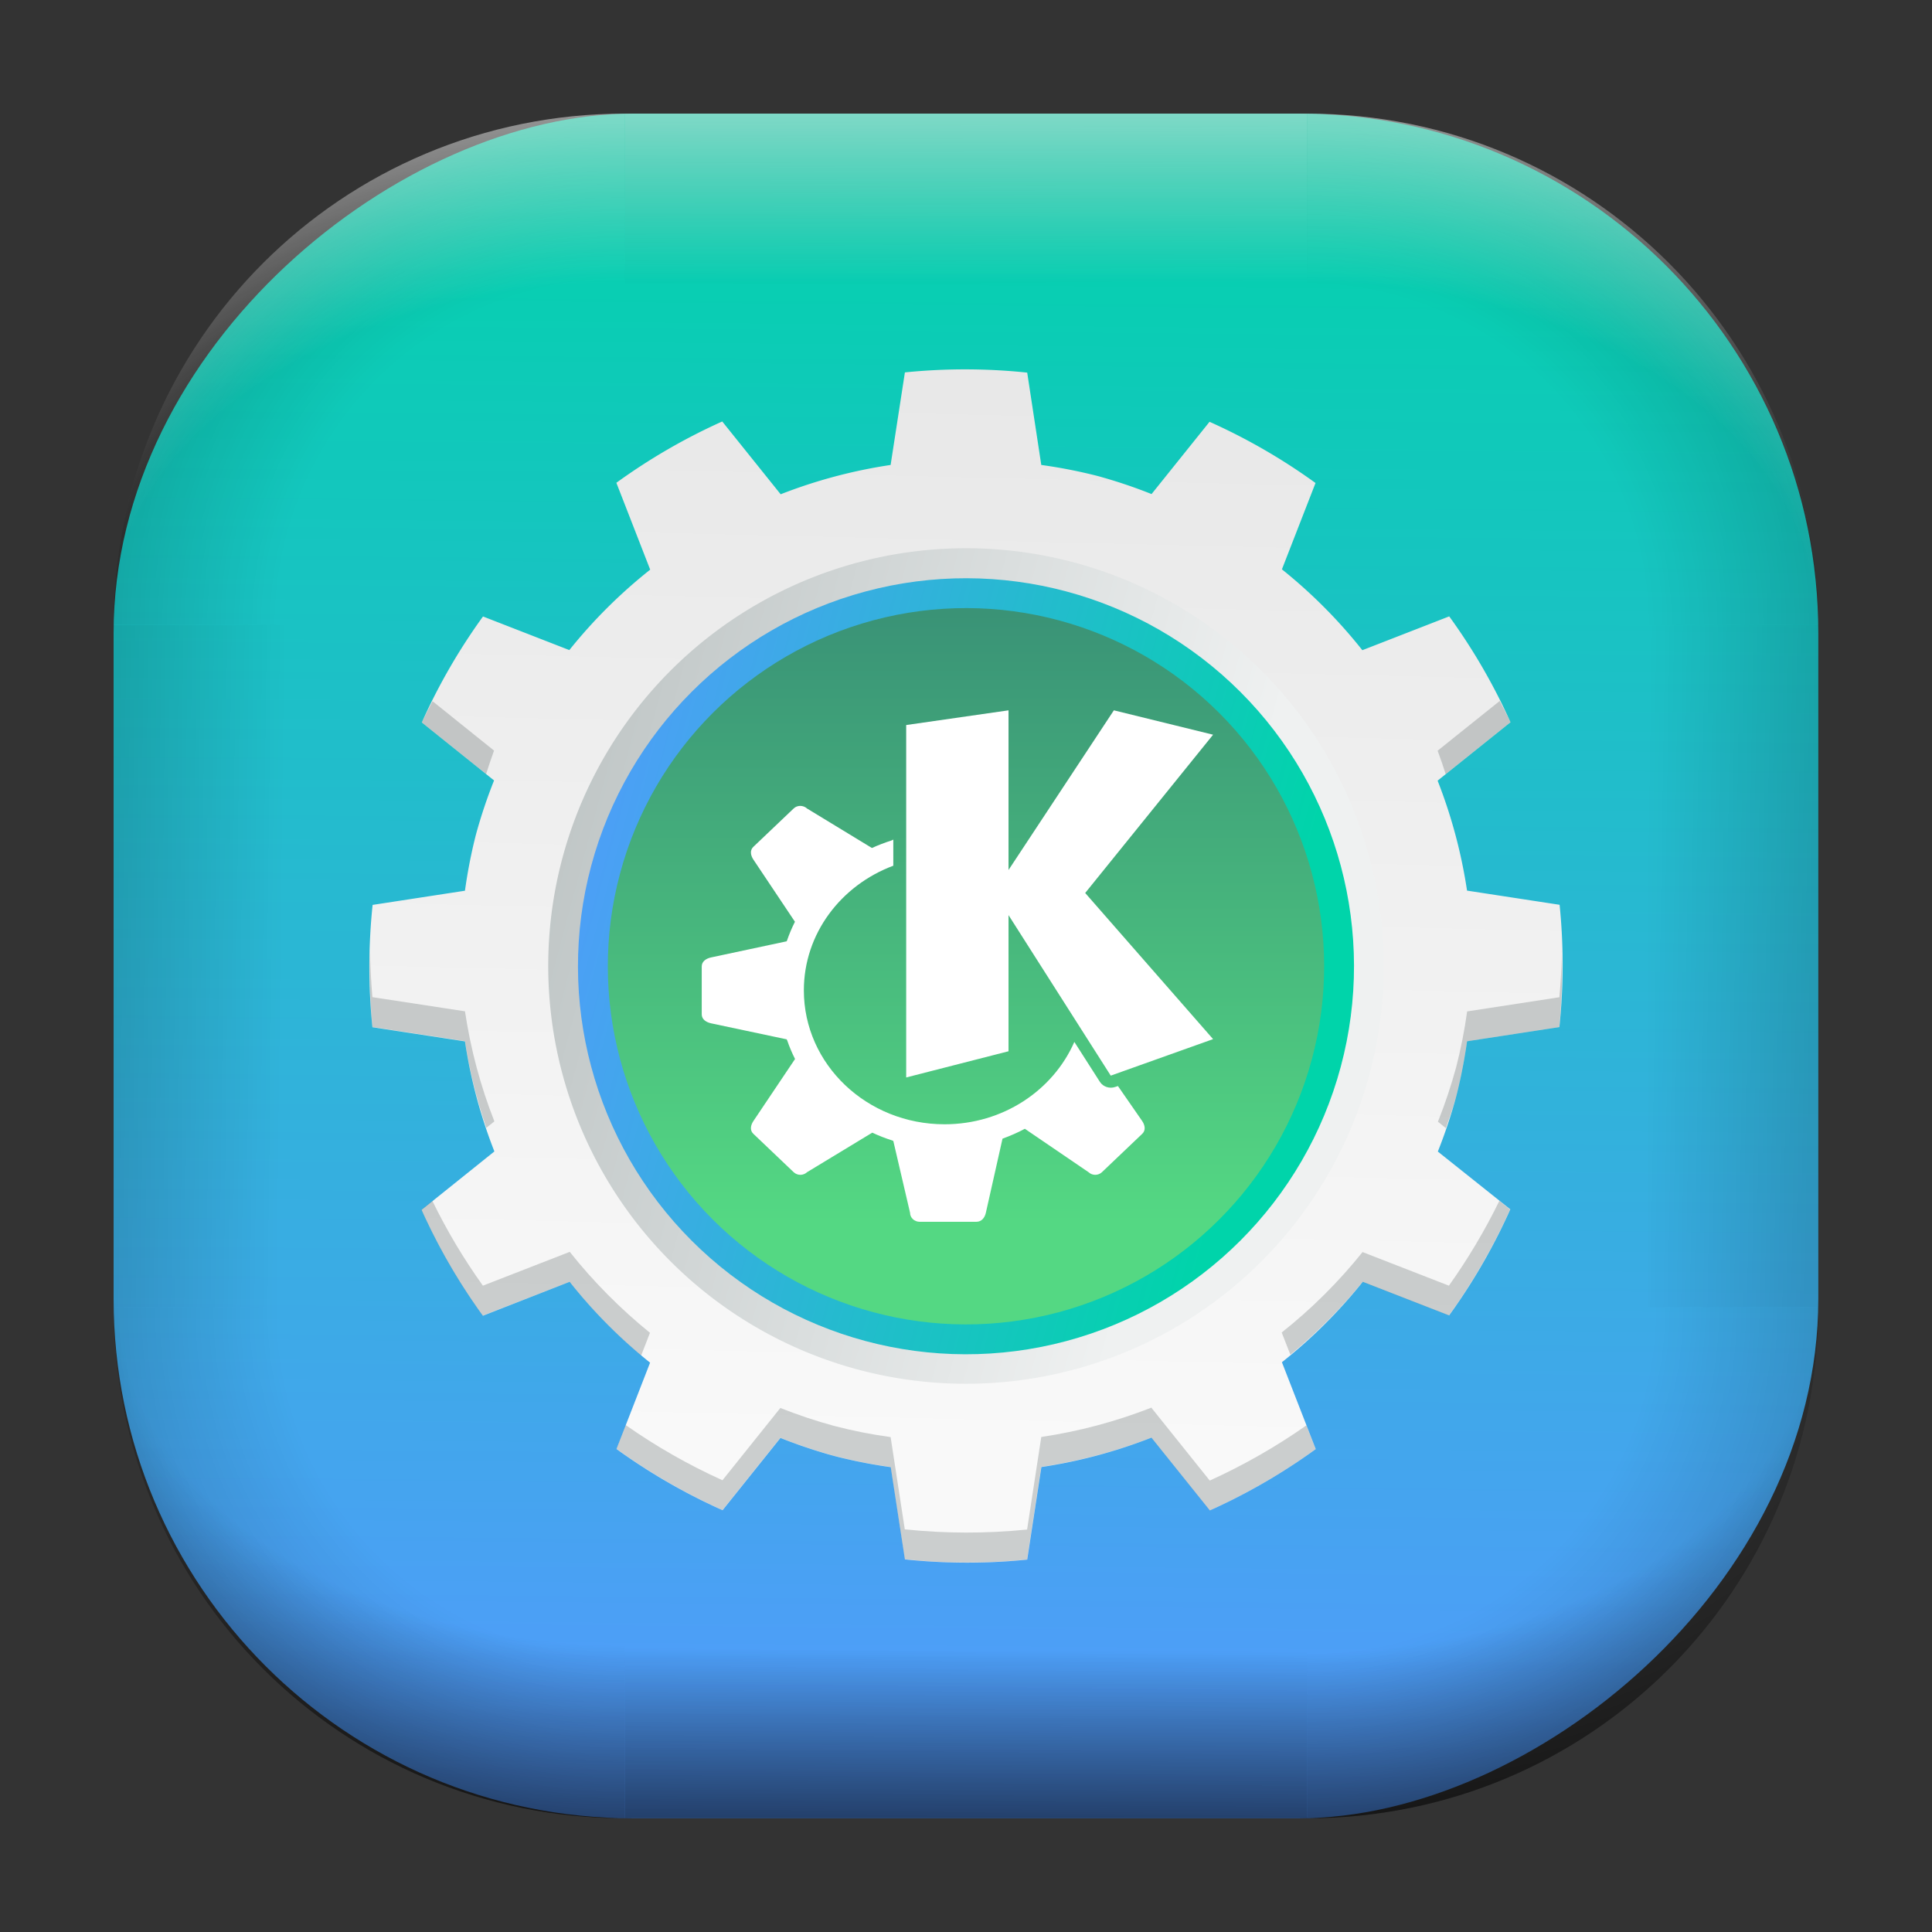 <?xml version="1.0" encoding="UTF-8" standalone="no"?>
<svg
   width="68"
   height="68"
   viewBox="0 0 17.992 17.992"
   version="1.1"
   id="svg1114"
   inkscape:version="1.3.2 (091e20ef0f, 2023-11-25)"
   sodipodi:docname="kdevelop.svg"
   xmlns:inkscape="http://www.inkscape.org/namespaces/inkscape"
   xmlns:sodipodi="http://sodipodi.sourceforge.net/DTD/sodipodi-0.dtd"
   xmlns:xlink="http://www.w3.org/1999/xlink"
   xmlns="http://www.w3.org/2000/svg"
   xmlns:svg="http://www.w3.org/2000/svg"
   xmlns:rdf="http://www.w3.org/1999/02/22-rdf-syntax-ns#"
   xmlns:cc="http://creativecommons.org/ns#"
   xmlns:dc="http://purl.org/dc/elements/1.1/">
  <rect x="0" y="0" width="17.992" height="17.992" fill="#333333" stroke="none"/>
  <style
     type="text/css"
     id="current-color-scheme">.ColorScheme-Highlight { color:#5599ff; }
</style>
  <defs
     id="defs1108">
    <linearGradient
       id="linearGradient12"
       inkscape:collect="always">
      <stop
         style="stop-color:#ffffff;stop-opacity:0;"
         offset="0"
         id="stop10" />
      <stop
         id="stop11"
         offset="0.659"
         style="stop-color:#ffffff;stop-opacity:0" />
      <stop
         style="stop-color:#ffffff;stop-opacity:1;"
         offset="1"
         id="stop12" />
    </linearGradient>
    <linearGradient
       id="linearGradient9"
       inkscape:collect="always">
      <stop
         style="stop-color:#000000;stop-opacity:0;"
         offset="0"
         id="stop1" />
      <stop
         id="stop8"
         offset="0.661"
         style="stop-color:#000000;stop-opacity:0" />
      <stop
         style="stop-color:#000000;stop-opacity:1;"
         offset="1"
         id="stop9" />
    </linearGradient>
    <linearGradient
       id="linearGradient7"
       inkscape:collect="always">
      <stop
         style="stop-color:#000000;stop-opacity:0;"
         offset="0"
         id="stop5" />
      <stop
         id="stop6"
         offset="0.659"
         style="stop-color:#000000;stop-opacity:0" />
      <stop
         style="stop-color:#000000;stop-opacity:1;"
         offset="1"
         id="stop7" />
    </linearGradient>
    <linearGradient
       id="linearGradient4"
       inkscape:collect="always">
      <stop
         style="stop-color:#000000;stop-opacity:0;"
         offset="0"
         id="stop2" />
      <stop
         id="stop3"
         offset="0.671"
         style="stop-color:#000000;stop-opacity:0" />
      <stop
         style="stop-color:#000000;stop-opacity:1;"
         offset="1"
         id="stop4" />
    </linearGradient>
    <linearGradient
       inkscape:collect="always"
       id="linearGradient899">
      <stop
         style="stop-color:#00d4aa;stop-opacity:1;"
         offset="0"
         id="stop895" />
      <stop
         style="stop-color:#5599ff;stop-opacity:1;"
         offset="1"
         id="stop897" />
    </linearGradient>
    <linearGradient
       id="linearGradient1167"
       x1="40.752"
       x2="40.752"
       y1="28.508"
       y2="17.206"
       gradientUnits="userSpaceOnUse">
      <stop
         style="stop-color:#84fb6e;stop-opacity:1"
         stop-color="#0ab816"
         offset="0"
         id="stop1163" />
      <stop
         style="stop-color:#0dd41a;stop-opacity:1"
         stop-color="#0cf36c"
         offset="1"
         id="stop1165" />
    </linearGradient>
    <linearGradient
       id="cornerBevel"
       inkscape:collect="always">
      <stop
         style="stop-color:#000000;stop-opacity:0;"
         offset="0"
         id="stop2663" />
      <stop
         id="stop2671"
         offset="0.667"
         style="stop-color:#000000;stop-opacity:0" />
      <stop
         style="stop-color:#000000;stop-opacity:1;"
         offset="1"
         id="stop2661" />
    </linearGradient>
    <linearGradient
       id="bevel"
       inkscape:collect="always">
      <stop
         id="stop2685"
         offset="0"
         style="stop-color:#000000;stop-opacity:1;" />
      <stop
         id="stop2687"
         offset="1"
         style="stop-color:#000000;stop-opacity:0;" />
    </linearGradient>
    <linearGradient
       id="highlightCorner"
       inkscape:collect="always">
      <stop
         style="stop-color:#ffffff;stop-opacity:0;"
         offset="0"
         id="stop2613" />
      <stop
         id="stop2621"
         offset="0.667"
         style="stop-color:#ffffff;stop-opacity:0" />
      <stop
         style="stop-color:#ffffff;stop-opacity:1;"
         offset="1"
         id="stop2611" />
    </linearGradient>
    <linearGradient
       inkscape:collect="always"
       id="highlight">
      <stop
         style="stop-color:#ffffff;stop-opacity:1;"
         offset="0"
         id="stop2921" />
      <stop
         style="stop-color:#ffffff;stop-opacity:0;"
         offset="1"
         id="stop2923" />
    </linearGradient>
    <radialGradient
       inkscape:collect="always"
       xlink:href="#highlightCorner"
       id="radialGradient15"
       gradientUnits="userSpaceOnUse"
       gradientTransform="matrix(0.043,-12.079,17.934,0.064,14.524,-50.374)"
       cx="-4.58"
       cy="-0.502"
       fx="-4.58"
       fy="-0.502"
       r="0.397" />
    <linearGradient
       inkscape:collect="always"
       xlink:href="#highlight"
       id="linearGradient15"
       gradientUnits="userSpaceOnUse"
       x1="-3.845"
       y1="-1.153"
       x2="-3.845"
       y2="-0.895"
       gradientTransform="matrix(6.092,0,0,6.092,32.229,7.154)" />
    <radialGradient
       inkscape:collect="always"
       xlink:href="#linearGradient12"
       id="radialGradient17"
       gradientUnits="userSpaceOnUse"
       gradientTransform="matrix(-0.022,-12.045,-17.968,0.034,1.664,-50.223)"
       cx="-4.575"
       cy="-0.553"
       fx="-4.575"
       fy="-0.553"
       r="0.397" />
    <radialGradient
       inkscape:collect="always"
       xlink:href="#linearGradient7"
       id="radialGradient18"
       gradientUnits="userSpaceOnUse"
       gradientTransform="matrix(0.065,12.1,17.934,-0.096,14.61,64.748)"
       cx="-4.428"
       cy="-0.501"
       fx="-4.428"
       fy="-0.501"
       r="0.397" />
    <linearGradient
       inkscape:collect="always"
       xlink:href="#bevel"
       id="linearGradient18"
       gradientUnits="userSpaceOnUse"
       x1="-3.842"
       y1="-1.451"
       x2="-3.841"
       y2="-1.197"
       gradientTransform="matrix(6.092,0,0,6.092,32.229,-7.154)" />
    <radialGradient
       inkscape:collect="always"
       xlink:href="#linearGradient4"
       id="radialGradient20"
       gradientUnits="userSpaceOnUse"
       gradientTransform="matrix(-0.01,11.991,-17.967,-0.015,1.735,64.306)"
       cx="-4.424"
       cy="-0.55"
       fx="-4.424"
       fy="-0.55"
       r="0.397" />
    <radialGradient
       inkscape:collect="always"
       xlink:href="#cornerBevel"
       id="radialGradient25"
       gradientUnits="userSpaceOnUse"
       gradientTransform="matrix(12.185,0,0,12.185,59.631,10.378)"
       cx="-4.457"
       cy="-0.449"
       fx="-4.457"
       fy="-0.449"
       r="0.397" />
    <linearGradient
       inkscape:collect="always"
       xlink:href="#bevel"
       id="linearGradient25"
       gradientUnits="userSpaceOnUse"
       x1="-3.849"
       y1="-1.146"
       x2="-3.846"
       y2="-0.891"
       gradientTransform="matrix(6.092,0,0,6.092,32.229,7.154)" />
    <radialGradient
       inkscape:collect="always"
       xlink:href="#cornerBevel"
       id="radialGradient29"
       gradientUnits="userSpaceOnUse"
       gradientTransform="matrix(0,-12.185,12.185,0,11.274,-44.428)"
       cx="-4.571"
       cy="-0.487"
       fx="-4.571"
       fy="-0.487"
       r="0.397" />
    <radialGradient
       inkscape:collect="always"
       xlink:href="#cornerBevel"
       id="radialGradient30"
       gradientUnits="userSpaceOnUse"
       gradientTransform="matrix(-12.185,-0.049,0.048,-11.942,-43.502,3.852)"
       cx="-4.534"
       cy="-0.603"
       fx="-4.534"
       fy="-0.603"
       r="0.397" />
    <radialGradient
       inkscape:collect="always"
       xlink:href="#linearGradient9"
       id="radialGradient31"
       gradientUnits="userSpaceOnUse"
       gradientTransform="matrix(0,-12.152,11.979,0,18.476,-48.771)"
       cx="-4.418"
       cy="-0.565"
       fx="-4.418"
       fy="-0.565"
       r="0.397" />
    <linearGradient
       inkscape:collect="always"
       xlink:href="#bevel"
       id="linearGradient34"
       gradientUnits="userSpaceOnUse"
       x1="-3.997"
       y1="-1.222"
       x2="-4"
       y2="-0.967"
       gradientTransform="matrix(6.092,0,0,6.092,17.025,8.05)" />
    <linearGradient
       inkscape:collect="always"
       xlink:href="#bevel"
       id="linearGradient35"
       gradientUnits="userSpaceOnUse"
       x1="-4.092"
       y1="-1.449"
       x2="-4.095"
       y2="-1.197"
       gradientTransform="matrix(6.092,0,0,6.092,16.129,-7.154)" />
    <linearGradient
       inkscape:collect="always"
       xlink:href="#bevel"
       id="linearGradient36"
       gradientUnits="userSpaceOnUse"
       x1="-3.873"
       y1="-1.372"
       x2="-3.877"
       y2="-1.116"
       gradientTransform="matrix(6.092,0,0,6.092,31.333,-8.05)" />
    <linearGradient
       id="paint2_linear_77:3-7"
       x1="79.398"
       y1="-197.844"
       x2="82.901"
       y2="-199.978"
       gradientUnits="userSpaceOnUse"
       gradientTransform="matrix(1.925,0,0,1.731,-40.887,399.617)">
      <stop
         stop-color="#EBFAFF"
         stop-opacity="0.1"
         id="stop29-5-7"
         offset="0"
         style="stop-color:#c3c3c3;stop-opacity:1;" />
      <stop
         offset="1"
         stop-color="#70A9FF"
         stop-opacity="0.5"
         id="stop30-0-1"
         style="stop-color:#05c7ff;stop-opacity:0.8;" />
    </linearGradient>
    <linearGradient
       inkscape:collect="always"
       xlink:href="#linearGradient899"
       id="linearGradient926"
       x1="1.071"
       y1="-9.368"
       x2="16.919"
       y2="-9.225"
       gradientUnits="userSpaceOnUse"
       gradientTransform="translate(-0.926,0.476)" />
    <linearGradient
       id="linearGradient4213">
      <stop
         style="stop-color:#ee6406"
         id="stop2-3" />
      <stop
         offset="1"
         style="stop-color:#ffce0d"
         id="stop4-6" />
    </linearGradient>
    <linearGradient
       xlink:href="#linearGradient4213"
       id="linearGradient4234-9-7"
       x1="428.571"
       x2="388.571"
       gradientUnits="userSpaceOnUse"
       gradientTransform="matrix(0.203,0,0,0.341,-75.25,-168.773)" />
    <linearGradient
       inkscape:collect="always"
       xlink:href="#b-1"
       id="linearGradient231-6"
       gradientUnits="userSpaceOnUse"
       gradientTransform="matrix(0.278,0,0,0.278,17.243,9.955)"
       x1="-44.39"
       x2="-14.394" />
    <linearGradient
       id="b-1"
       x1="-44.39"
       x2="-14.394"
       gradientUnits="userSpaceOnUse"
       gradientTransform="translate(58.788,33.941)">
      <stop
         stop-color="#b0b8b8"
         id="stop7-0" />
      <stop
         offset="1"
         stop-color="#eff1f1"
         id="stop9-6" />
    </linearGradient>
    <linearGradient
       inkscape:collect="always"
       xlink:href="#linearGradient917"
       id="linearGradient919"
       x1="8.467"
       y1="2.381"
       x2="8.202"
       y2="13.494"
       gradientUnits="userSpaceOnUse" />
    <linearGradient
       inkscape:collect="always"
       id="linearGradient917">
      <stop
         style="stop-color:#e6e6e6;stop-opacity:1"
         offset="0"
         id="stop913" />
      <stop
         style="stop-color:#f9f9f9;stop-opacity:1"
         offset="1"
         id="stop915" />
    </linearGradient>
    <linearGradient
       inkscape:collect="always"
       xlink:href="#linearGradient899"
       id="linearGradient927"
       x1="-13.846"
       y1="-5.475"
       x2="-6.621"
       y2="-5.475"
       gradientUnits="userSpaceOnUse" />
    <linearGradient
       id="c-5"
       y1="-4.95"
       x1="-30.115"
       y2="-29.778"
       x2="-36.768"
       gradientUnits="userSpaceOnUse"
       gradientTransform="matrix(0.278,0,0,0.278,-0.904,-0.522)">
      <stop
         stop-color="#338173"
         id="stop12-5" />
      <stop
         offset="1"
         stop-color="#54d883"
         id="stop14-4" />
    </linearGradient>
  </defs>
  <sodipodi:namedview
     id="base"
     pagecolor="#e2e2e2"
     bordercolor="#666666"
     borderopacity="1.0"
     inkscape:pageopacity="0"
     inkscape:pageshadow="2"
     inkscape:zoom="9.7248729"
     inkscape:cx="32.596827"
     inkscape:cy="31.774194"
     inkscape:document-units="px"
     inkscape:current-layer="layer1"
     inkscape:document-rotation="0"
     showgrid="true"
     units="px"
     inkscape:window-width="1920"
     inkscape:window-height="990"
     inkscape:window-x="0"
     inkscape:window-y="0"
     inkscape:window-maximized="1"
     inkscape:object-paths="true"
     inkscape:snap-grids="true"
     inkscape:snap-intersection-paths="true"
     inkscape:snap-smooth-nodes="true"
     inkscape:snap-midpoints="true"
     inkscape:showpageshadow="2"
     inkscape:pagecheckerboard="0"
     inkscape:deskcolor="#d1d1d1">
    <inkscape:grid
       id="grid2"
       units="px"
       originx="0"
       originy="0"
       spacingx="0.265"
       spacingy="0.265"
       empcolor="#0099e5"
       empopacity="0.302"
       color="#0099e5"
       opacity="0.149"
       empspacing="5"
       dotted="false"
       gridanglex="30"
       gridanglez="30"
       visible="true" />
  </sodipodi:namedview>
  <g
     inkscape:label="Layer 1"
     inkscape:groupmode="layer"
     id="layer1">
    <g
       id="g918"
       transform="translate(0.476,0.926)">
      <rect
         ry="4.836"
         rx="4.836"
         style="fill:url(#linearGradient926);fill-opacity:1;stroke-width:6.092"
         x="0.132"
         y="-16.457"
         width="15.875"
         height="15.875"
         id="use1056"
         transform="rotate(90)"
         class="ColorScheme-Highlight" />
      <path
         d="m 5.345,0.132 c -2.638,0 -4.762,2.124 -4.762,4.762 H 5.345 Z"
         style="opacity:0.15;fill:url(#radialGradient25);fill-opacity:1;stroke-width:6.092"
         id="path20" />
      <rect
         y="0.132"
         x="5.345"
         height="1.587"
         width="6.35"
         id="rect20"
         style="opacity:0.15;fill:url(#linearGradient25);fill-opacity:1;stroke-width:4.836;stroke-linecap:round;stroke-linejoin:round;paint-order:stroke fill markers" />
      <path
         d="m 0.582,11.245 c 0,2.638 2.124,4.762 4.762,4.762 v -4.762 z"
         style="opacity:0.15;fill:url(#radialGradient29);fill-opacity:1;stroke-width:6.092"
         id="use20" />
      <rect
         y="0.582"
         x="-11.245"
         height="1.587"
         width="6.35"
         id="use21"
         style="opacity:0.15;fill:url(#linearGradient34);fill-opacity:1;stroke-width:4.836;stroke-linecap:round;stroke-linejoin:round;paint-order:stroke fill markers"
         transform="rotate(-90)" />
      <path
         d="m 11.695,16.007 c 2.638,0 4.763,-2.124 4.763,-4.762 h -4.763 z"
         style="opacity:0.15;fill:url(#radialGradient30);fill-opacity:1;stroke-width:6.092"
         id="use22" />
      <rect
         y="-16.007"
         x="-11.695"
         height="1.587"
         width="6.35"
         id="use23"
         style="opacity:0.15;fill:url(#linearGradient35);fill-opacity:1;stroke-width:4.836;stroke-linecap:round;stroke-linejoin:round;paint-order:stroke fill markers"
         transform="scale(-1)" />
      <path
         d="m 16.457,4.895 c 0,-2.638 -2.124,-4.762 -4.763,-4.762 V 4.895 Z"
         style="opacity:0.15;fill:url(#radialGradient31);fill-opacity:1;stroke-width:6.092"
         id="use24" />
      <rect
         y="-16.457"
         x="4.895"
         height="1.587"
         width="6.35"
         id="use25"
         style="opacity:0.15;fill:url(#linearGradient36);fill-opacity:1;stroke-width:4.836;stroke-linecap:round;stroke-linejoin:round;paint-order:stroke fill markers"
         transform="rotate(90)" />
      <path
         d="m 5.345,0.132 c -2.638,0 -4.763,2.124 -4.763,4.762 H 5.345 Z"
         style="opacity:0.5;fill:url(#radialGradient15);fill-opacity:1;stroke-width:6.092"
         id="path14" />
      <rect
         y="0.132"
         x="5.345"
         height="1.587"
         width="6.35"
         id="rect14"
         style="opacity:0.5;fill:url(#linearGradient15);fill-opacity:1;stroke-width:4.836;stroke-linecap:round;stroke-linejoin:round;paint-order:stroke fill markers" />
      <path
         d="m 11.695,0.132 c 2.638,0 4.763,2.124 4.763,4.762 h -4.763 z"
         style="opacity:0.5;fill:url(#radialGradient17);fill-opacity:1;stroke-width:6.092"
         id="use14" />
      <path
         id="path17"
         style="opacity:0.5;fill:url(#radialGradient18);fill-opacity:1;stroke-width:6.092"
         d="m 5.345,16.007 c -2.638,0 -4.763,-2.124 -4.763,-4.763 h 4.763 z" />
      <rect
         style="opacity:0.5;fill:url(#linearGradient18);fill-opacity:1;stroke-width:4.836;stroke-linecap:round;stroke-linejoin:round;paint-order:stroke fill markers"
         id="rect17"
         width="6.35"
         height="1.587"
         x="5.345"
         y="-16.007"
         transform="scale(1,-1)" />
      <path
         id="use17"
         style="opacity:0.5;fill:url(#radialGradient20);fill-opacity:1;stroke-width:6.092"
         d="m 11.695,16.007 c 2.638,0 4.763,-2.124 4.763,-4.763 h -4.763 z" />
    </g>
    <ellipse
       fill="url(#b)"
       cx="11.018"
       cy="6.361"
       stroke-linecap="round"
       transform="matrix(0.966,0.259,-0.259,0.966,0,0)"
       id="circle30-3"
       style="color:#000000;fill:url(#linearGradient231-6);stroke-width:0.834;stroke-linejoin:round"
       rx="4.169"
       ry="4.169" />
    <path
       d="m 8.427,14.522 a 5.558,5.558 0 0 0 1.139,0.002 l 0.132,-0.862 a 4.725,4.725 0 0 0 1.025,-0.274 l 0.544,0.678 a 5.558,5.558 0 0 0 0.986,-0.571 l -0.315,-0.809 a 4.725,4.725 0 0 0 0.753,-0.749 l 0.804,0.313 a 5.558,5.558 0 0 0 0.57,-0.988 L 13.39,10.724 a 4.725,4.725 0 0 0 0.169,-0.505 4.725,4.725 0 0 0 0.103,-0.522 L 14.522,9.565 a 5.558,5.558 0 0 0 0.002,-1.139 L 13.662,8.294 A 4.725,4.725 0 0 0 13.388,7.27 L 14.067,6.726 A 5.558,5.558 0 0 0 13.496,5.74 L 12.687,6.055 A 4.725,4.725 0 0 0 11.938,5.302 L 12.251,4.498 A 5.558,5.558 0 0 0 11.264,3.928 L 10.724,4.601 A 4.725,4.725 0 0 0 10.219,4.432 4.725,4.725 0 0 0 9.697,4.33 L 9.566,3.47 A 5.558,5.558 0 0 0 8.427,3.468 L 8.294,4.33 A 4.725,4.725 0 0 0 7.27,4.603 L 6.726,3.925 A 5.558,5.558 0 0 0 5.74,4.496 L 6.055,5.305 A 4.725,4.725 0 0 0 5.302,6.054 L 4.498,5.741 A 5.558,5.558 0 0 0 3.928,6.728 L 4.601,7.268 A 4.725,4.725 0 0 0 4.432,7.773 4.725,4.725 0 0 0 4.33,8.295 L 3.47,8.427 a 5.558,5.558 0 0 0 -0.002,1.139 l 0.862,0.132 a 4.725,4.725 0 0 0 0.274,1.025 l -0.678,0.544 a 5.558,5.558 0 0 0 0.571,0.986 L 5.305,11.937 A 4.725,4.725 0 0 0 6.054,12.69 L 5.741,13.494 a 5.558,5.558 0 0 0 0.988,0.57 l 0.539,-0.673 a 4.725,4.725 0 0 0 0.505,0.169 4.725,4.725 0 0 0 0.522,0.103 z M 7.989,12.754 A 3.891,3.891 0 0 1 5.238,7.989 3.891,3.891 0 0 1 10.003,5.238 3.891,3.891 0 0 1 12.754,10.003 3.891,3.891 0 0 1 7.989,12.754"
       id="path32-7"
       style="fill:url(#linearGradient919);fill-opacity:1" />
    <path
       opacity="0.2"
       fill="#172525"
       d="M 13.966,6.528 13.388,6.991 c 0.027,0.072 0.052,0.145 0.075,0.218 l 0.604,-0.484 c -0.032,-0.066 -0.066,-0.132 -0.101,-0.197 m -9.938,0.002 c -0.034,0.065 -0.068,0.131 -0.1,0.198 l 0.599,0.48 c 0.023,-0.073 0.048,-0.146 0.074,-0.218 z M 3.447,8.853 c -0.008,0.237 -0.001,0.475 0.021,0.711 l 0.862,0.132 c 0.042,0.274 0.109,0.544 0.199,0.807 l 0.075,-0.06 C 4.474,10.113 4.383,9.769 4.33,9.418 L 3.468,9.286 C 3.455,9.142 3.449,8.998 3.447,8.853 m 11.098,0.006 c -0.002,0.143 -0.01,0.285 -0.023,0.428 l -0.859,0.132 c -0.024,0.176 -0.059,0.35 -0.103,0.522 -0.047,0.171 -0.103,0.34 -0.169,0.505 l 0.074,0.06 c 0.034,-0.095 0.066,-0.19 0.094,-0.287 0.044,-0.172 0.079,-0.346 0.103,-0.522 l 0.859,-0.132 c 0.023,-0.235 0.031,-0.47 0.023,-0.706 m -0.581,2.324 c -0.135,0.276 -0.292,0.54 -0.47,0.79 l -0.804,-0.313 c -0.222,0.277 -0.475,0.529 -0.753,0.749 l 0.081,0.207 c 0.246,-0.203 0.471,-0.43 0.672,-0.678 l 0.804,0.313 c 0.223,-0.309 0.414,-0.64 0.57,-0.987 z m -9.938,0.002 -0.101,0.081 c 0.156,0.347 0.347,0.678 0.571,0.986 l 0.809,-0.315 c 0.199,0.25 0.422,0.48 0.667,0.686 l 0.082,-0.211 C 5.778,12.189 5.526,11.936 5.306,11.658 L 4.497,11.973 C 4.319,11.724 4.161,11.46 4.027,11.184 m 6.695,1.925 c -0.33,0.129 -0.674,0.221 -1.025,0.273 l -0.132,0.862 c -0.379,0.038 -0.76,0.038 -1.139,-0.002 L 8.294,13.383 C 8.118,13.359 7.944,13.325 7.772,13.28 7.601,13.234 7.432,13.177 7.267,13.112 l -0.539,0.673 C 6.412,13.642 6.11,13.47 5.827,13.271 l -0.086,0.222 c 0.309,0.223 0.639,0.414 0.987,0.57 l 0.539,-0.673 c 0.165,0.066 0.334,0.122 0.505,0.169 0.172,0.044 0.346,0.079 0.522,0.103 l 0.132,0.859 c 0.379,0.04 0.76,0.04 1.139,0.002 L 9.697,13.661 c 0.351,-0.053 0.695,-0.144 1.025,-0.273 l 0.544,0.678 c 0.347,-0.156 0.678,-0.347 0.986,-0.571 l -0.086,-0.221 c -0.283,0.199 -0.585,0.371 -0.9,0.514 z"
       id="path38-2"
       style="color:#000000;stroke-width:0.834;stroke-linejoin:round" />
    <ellipse
       cx="-11.018"
       cy="-6.361"
       transform="matrix(-0.966,-0.259,0.259,-0.966,0,0)"
       id="circle40-4"
       style="color:#000000;fill:url(#linearGradient927);fill-opacity:1;stroke-width:0.834;stroke-linecap:round;stroke-linejoin:round"
       rx="3.613"
       ry="3.613" />
    <ellipse
       cx="-11.018"
       cy="-6.361"
       transform="matrix(-0.966,-0.259,0.259,-0.966,0,0)"
       id="circle42-7"
       style="color:#000000;fill:url(#c-5);fill-opacity:1;stroke-width:0.834;stroke-linecap:round;stroke-linejoin:round"
       rx="3.335"
       ry="3.335" />
    <path
       style="fill:#ffffff;stroke-width:0.265"
       d="M 9.392,6.615 8.439,6.752 V 10.034 L 9.392,9.79 V 8.522 L 10.344,10.017 11.297,9.677 10.106,8.316 11.297,6.842 10.373,6.615 9.392,8.102 Z M 7.452,7.505 c -0.022,0 -0.045,0.008 -0.062,0.025 L 7.016,7.886 c -0.035,0.033 -0.026,0.08 0,0.119 l 0.387,0.579 c -0.029,0.057 -0.053,0.115 -0.074,0.175 -9.475e-4,0.002 -0.002,0.005 -0.003,0.007 L 6.623,8.916 c -0.048,0.01 -0.088,0.038 -0.088,0.084 v 0.223 0.223 c 0,0.047 0.041,0.074 0.088,0.084 l 0.703,0.149 c 0.002,0.004 0.004,0.008 0.006,0.013 0.02,0.058 0.044,0.115 0.072,0.17 L 7.016,10.44 c -0.026,0.039 -0.035,0.086 0,0.119 l 0.375,0.357 c 0.035,0.033 0.09,0.033 0.125,0 l 0.607,-0.368 c 0.06,0.028 0.121,0.052 0.184,0.072 0.004,0.001 0.008,0.003 0.012,0.005 l 0.156,0.669 c 0,0.046 0.04,0.084 0.089,0.084 h 0.529 c 0.049,0 0.078,-0.039 0.088,-0.084 L 9.336,10.604 c 0.071,-0.026 0.141,-0.056 0.208,-0.092 l 0.593,0.404 c 0.035,0.033 0.09,0.033 0.125,0 l 0.375,-0.357 c 0.035,-0.033 0.026,-0.08 0,-0.119 l -0.226,-0.326 -0.024,0.008 c -0.054,0.019 -0.114,-4.81e-4 -0.144,-0.047 L 10.005,9.703 C 9.807,10.154 9.341,10.47 8.796,10.47 c -0.723,0 -1.31,-0.558 -1.31,-1.247 0,-0.529 0.346,-0.979 0.833,-1.161 V 7.813 l -0.002,0.008 c -0.005,9.422e-4 -0.01,0.004 -0.015,0.006 -0.062,0.02 -0.123,0.043 -0.182,0.07 L 7.515,7.529 C 7.498,7.513 7.475,7.505 7.452,7.505 Z"
       id="path7" />
  </g>
</svg>
